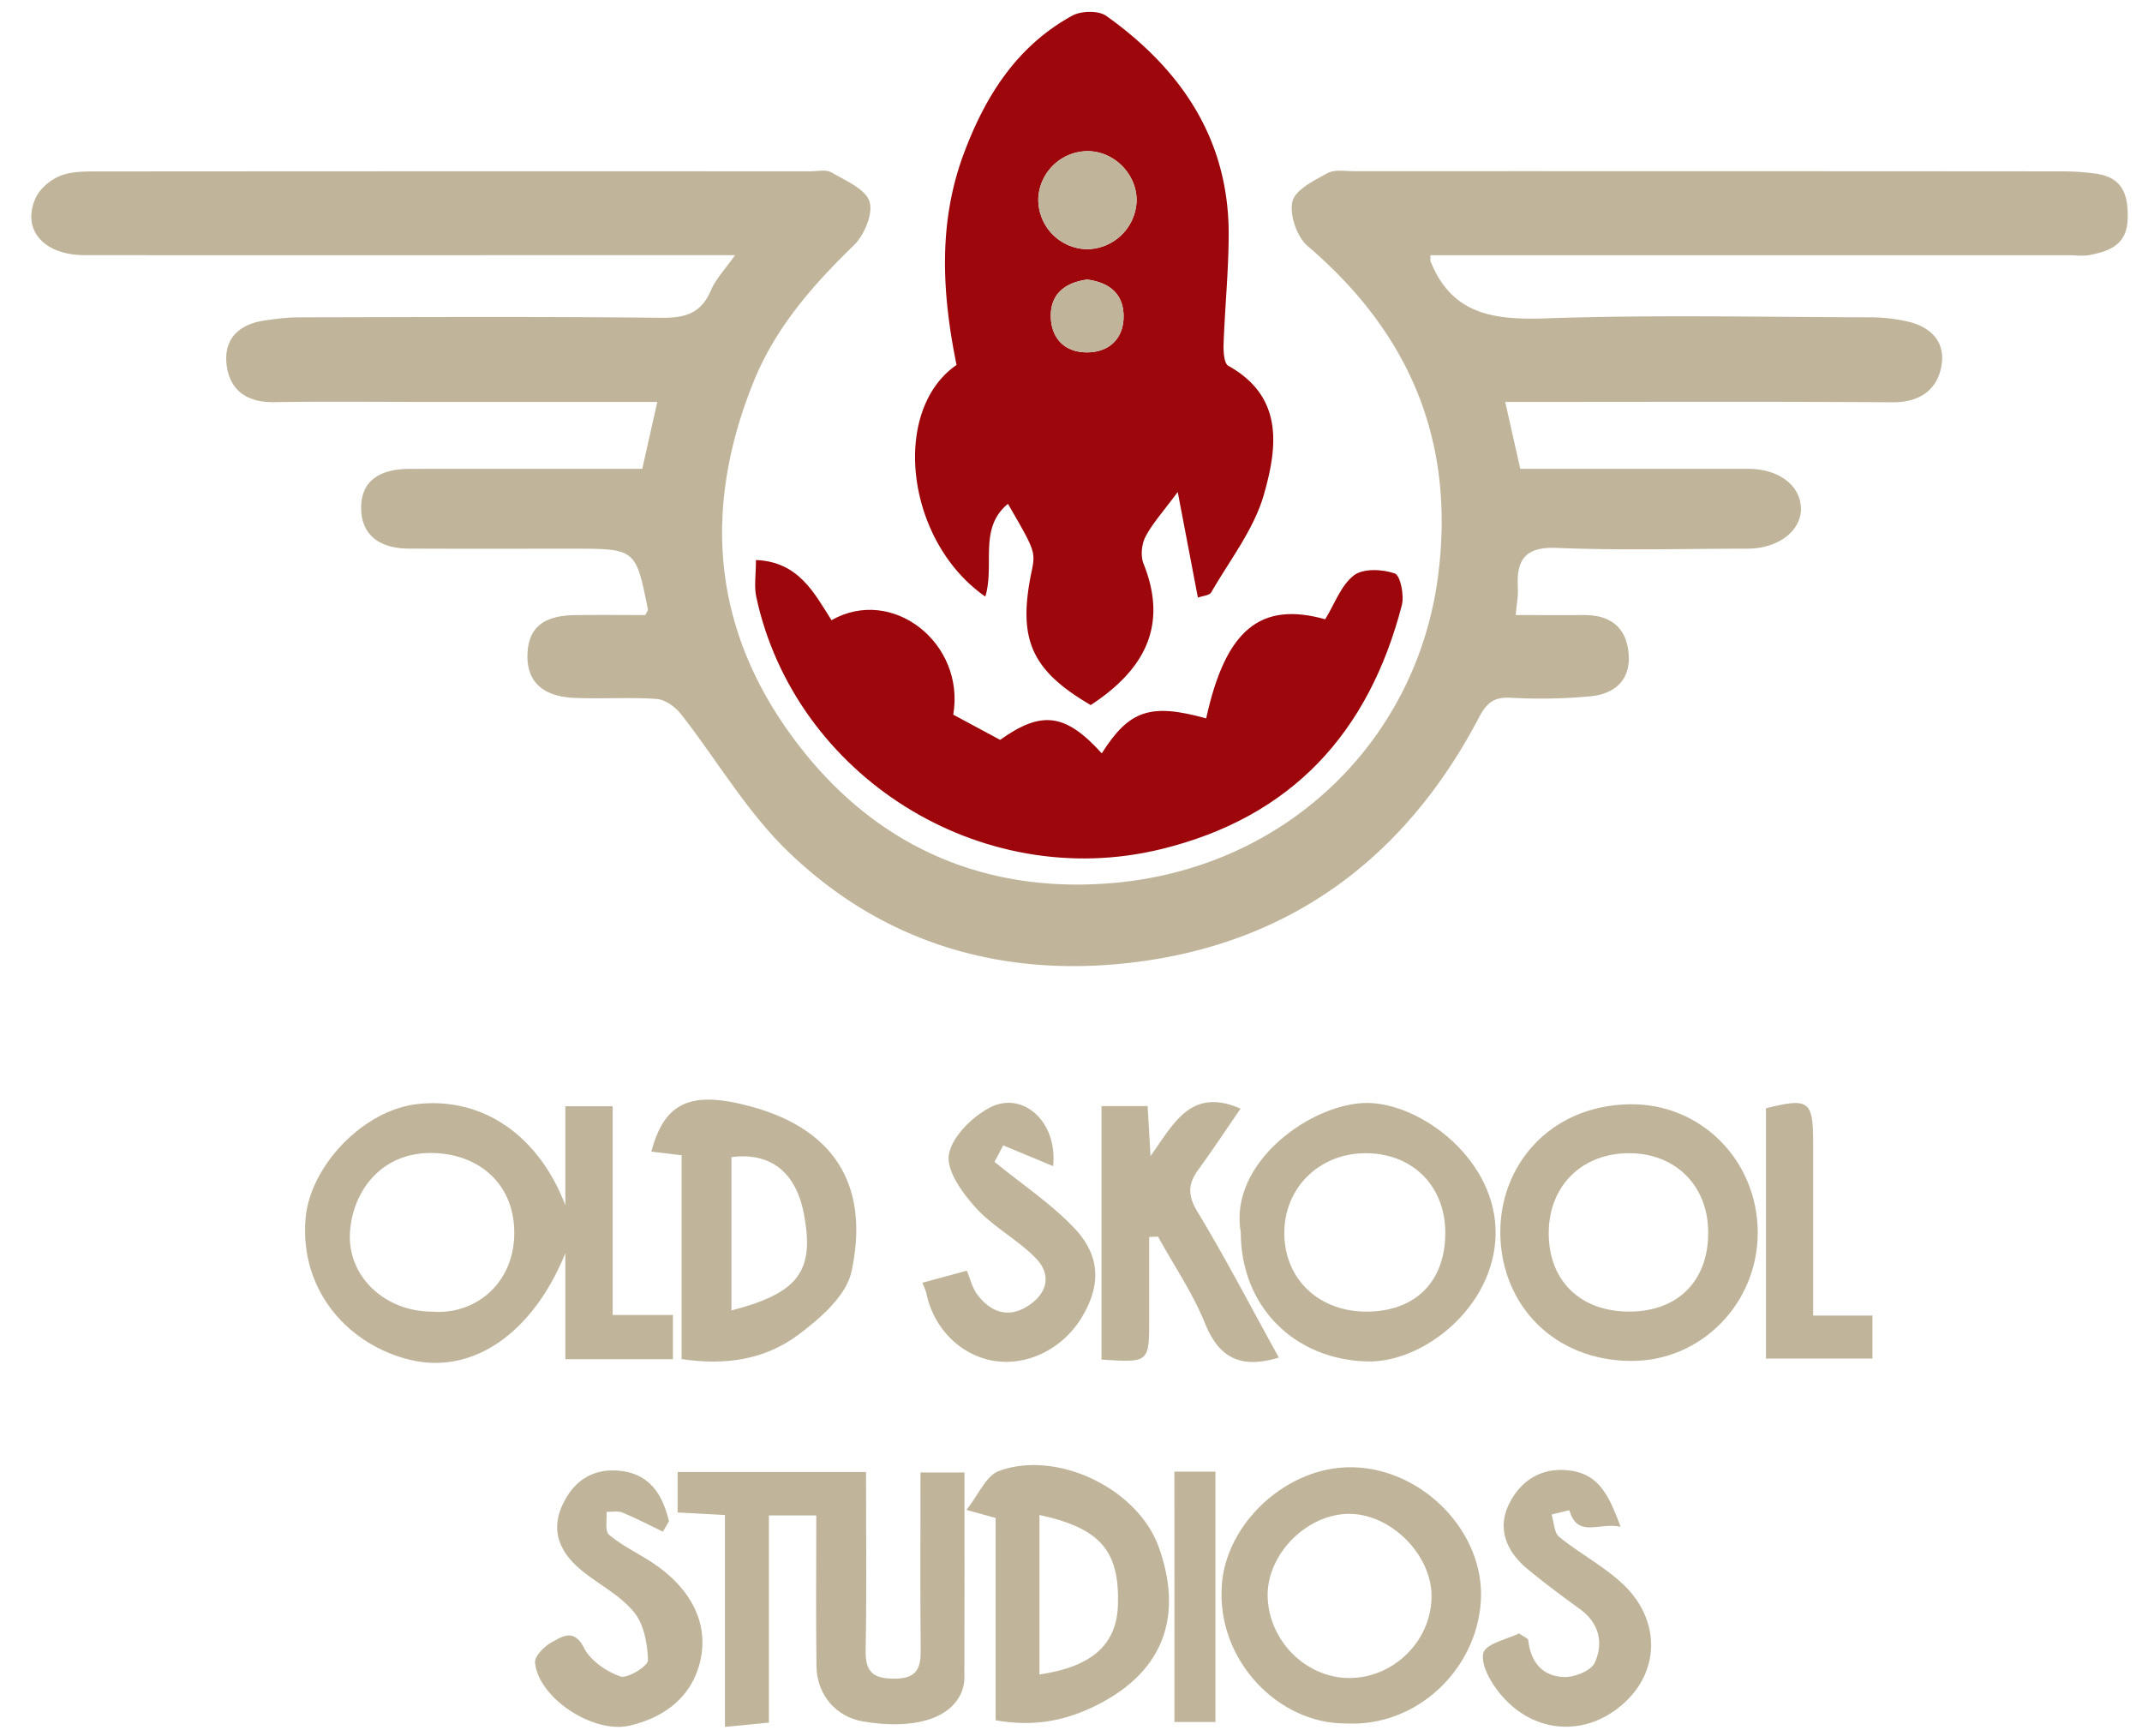 <svg width="58" height="47" xmlns="http://www.w3.org/2000/svg"><g fill="none" fill-rule="evenodd"><path d="M38.734 6.91h17.272c.194 0 .394.03.581-.006.536-.103.996-.28 1.024-.956.028-.66-.13-1.153-.878-1.248a6.595 6.595 0 00-.825-.06c-6.41-.005-12.82-.006-19.23-.005-.249 0-.54-.052-.736.055-.363.199-.874.451-.947.767-.083.36.121.956.413 1.205 2.783 2.378 4.008 5.313 3.527 8.962-.585 4.43-4.094 7.862-8.76 8.28-3.376.303-6.292-.886-8.435-3.581-2.428-3.052-2.778-6.419-1.331-9.995.587-1.452 1.592-2.6 2.709-3.684.284-.275.53-.86.426-1.187-.109-.34-.648-.566-1.03-.789-.146-.085-.38-.03-.573-.03-6.41-.001-12.82-.002-19.23.004-.357 0-.74-.01-1.063.112-.27.102-.566.348-.682.605-.389.858.216 1.549 1.326 1.55 5.55.003 11.1 0 16.65 0h.96c-.268.384-.522.645-.655.958-.264.618-.695.744-1.339.737-3.274-.035-6.549-.018-9.823-.012-.301 0-.604.042-.904.083-.707.097-1.135.5-1.043 1.215.088.686.558 1.009 1.28.998 1.36-.02 2.72-.006 4.08-.006h6.3l-.407 1.812c-2.138 0-4.218-.003-6.297.001-.89.002-1.338.385-1.314 1.105.022.673.477 1.051 1.297 1.054 1.471.006 2.942.002 4.413.002 1.724 0 1.724 0 2.053 1.64.007.035-.035.08-.07.157-.626 0-1.263-.007-1.9.002-.86.011-1.258.338-1.29 1.04-.033.733.382 1.157 1.253 1.2.747.036 1.5-.023 2.246.03.23.017.504.215.656.409.96 1.223 1.756 2.604 2.858 3.68 2.643 2.581 5.969 3.505 9.575 3.02 4.178-.56 7.222-2.886 9.17-6.597.204-.39.396-.57.86-.545a14.6 14.6 0 002.16-.039c.702-.067 1.123-.48 1.031-1.225-.084-.677-.525-.978-1.198-.975-.627.003-1.255 0-1.853 0 .026-.29.071-.509.059-.724-.043-.755.174-1.132 1.062-1.094 1.718.072 3.44.022 5.16.02.836 0 1.472-.495 1.442-1.118-.028-.609-.618-1.043-1.424-1.043h-6.175l-.408-1.812h1.004c3.164 0 6.327-.011 9.49.01.733.004 1.207-.34 1.318-.987.122-.706-.35-1.104-1.036-1.225a4.771 4.771 0 00-.818-.088c-2.941-.006-5.885-.074-8.823.027-1.414.049-2.572-.08-3.156-1.545-.01-.02-.002-.048-.002-.164z" fill="#C0B59B"/><path d="M29.434 7.57c-.603.082-1 .401-.98 1.019.02.608.414.973 1.03.95.572-.021.934-.39.94-.959.006-.614-.382-.937-.99-1.01zm1.342-2.114c.02-.706-.564-1.33-1.276-1.363a1.346 1.346 0 00-1.384 1.25 1.344 1.344 0 001.31 1.404 1.358 1.358 0 001.35-1.291zM26.68 16.153c-2.164-1.506-2.563-5.04-.779-6.272-.389-1.907-.51-3.83.196-5.721.582-1.559 1.436-2.915 2.943-3.739.24-.13.708-.139.917.01 2.033 1.45 3.32 3.347 3.313 5.924-.003.986-.103 1.97-.138 2.957-.007.202.01.527.129.593 1.515.843 1.322 2.222.963 3.483-.268.942-.924 1.777-1.426 2.65-.048.084-.229.094-.362.143l-.546-2.86c-.408.552-.69.858-.874 1.214-.105.202-.135.52-.052.727.686 1.71-.01 2.897-1.429 3.828-1.603-.935-1.981-1.773-1.608-3.587.116-.565.116-.565-.634-1.861-.803.66-.352 1.64-.613 2.511z" fill="#9D070B"/><path d="M20.469 15.163c1.149.046 1.572.88 2.046 1.629 1.648-.938 3.626.623 3.297 2.558l1.269.682c1.12-.798 1.764-.725 2.752.365.742-1.172 1.319-1.365 2.827-.946.528-2.415 1.476-3.172 3.223-2.684.262-.427.43-.924.778-1.19.25-.191.773-.168 1.106-.05.153.053.26.592.191.86-.893 3.442-2.973 5.742-6.526 6.606-4.89 1.189-9.913-1.988-10.955-6.835-.061-.286-.008-.597-.008-.995" fill="#9D070B"/><path d="M11.683 35.512c1.128.104 2.214-.704 2.242-2.08.027-1.337-.92-2.196-2.228-2.214-1.386-.02-2.156 1.054-2.221 2.155-.071 1.195.954 2.134 2.207 2.14m3.625-2.881v-2.68h1.282v5.652h1.631v1.197h-2.913v-2.868c-.888 2.18-2.508 3.276-4.17 2.893-1.665-.384-3.03-1.847-2.864-3.835.117-1.407 1.556-2.941 3.04-3.1 1.78-.191 3.278.869 3.994 2.74m10.808 7.239c0 1.887.002 3.728-.003 5.57 0 .131-.032.272-.084.393-.312.716-1.308 1.003-2.658.777-.726-.122-1.252-.715-1.263-1.495-.018-1.345-.005-2.69-.005-4.084H20.82v5.61l-1.19.116V41.02l-1.282-.069v-1.096h5.102c0 1.6.02 3.215-.01 4.83-.012.581.197.764.77.766.565.002.724-.23.72-.741-.016-1.594-.006-3.189-.006-4.842h1.193zm17.998-4.358c1.32 0 2.148-.833 2.14-2.152-.007-1.251-.873-2.125-2.118-2.136-1.29-.011-2.193.872-2.2 2.152-.008 1.294.852 2.137 2.178 2.136m3.481-2.139c.002 1.913-1.524 3.476-3.41 3.475-2.096 0-3.53-1.505-3.56-3.432-.03-1.849 1.329-3.47 3.477-3.517 1.95-.043 3.491 1.522 3.493 3.474m-10.585 2.14c1.324-.005 2.132-.822 2.125-2.149-.007-1.271-.906-2.153-2.182-2.14-1.252.013-2.191.957-2.177 2.187.015 1.233.944 2.107 2.235 2.102m-3.414-2.15c-.337-1.904 1.955-3.517 3.439-3.5 1.466.018 3.502 1.555 3.461 3.567-.039 1.963-1.957 3.47-3.473 3.432-1.975-.048-3.428-1.486-3.427-3.5m2.933 12.071c1.209.004 2.23-1.009 2.233-2.214.003-1.111-1.077-2.208-2.194-2.23-1.168-.022-2.276 1.088-2.244 2.248.034 1.191 1.038 2.193 2.204 2.196m-.08 1.23c-1.807.021-3.517-1.69-3.365-3.757.122-1.675 1.775-3.221 3.554-3.179 1.904.045 3.573 1.773 3.46 3.62-.113 1.876-1.758 3.42-3.65 3.316M19.806 35.481c1.815-.47 2.25-1.062 1.966-2.592-.214-1.146-.897-1.696-1.966-1.56v4.152zm-1.349 1.315V31.28c-.302-.037-.56-.067-.821-.1.357-1.336 1.061-1.664 2.694-1.222 2.416.655 3.198 2.3 2.725 4.478-.141.648-.85 1.266-1.442 1.707-.875.651-1.94.843-3.156.654zm9.689 4.224v4.317c1.422-.208 2.091-.808 2.125-1.88.046-1.467-.473-2.079-2.125-2.438m-1.187 5.558V41.1l-.79-.218c.322-.402.527-.926.88-1.055 1.563-.575 3.759.467 4.33 2.068.62 1.74.248 3.32-1.714 4.29-.854.421-1.7.57-2.706.393" fill="#C0B59B"/><path d="M34.627 36.757c-1.03.314-1.619.012-1.998-.925-.332-.82-.842-1.569-1.273-2.35l-.239.01V35.7c0 1.197 0 1.197-1.291 1.111v-6.863h1.248l.08 1.352c.627-.872 1.087-1.873 2.437-1.283-.371.539-.74 1.098-1.134 1.639-.282.384-.31.693-.038 1.143.771 1.276 1.46 2.602 2.208 3.957m-9.65-2.025l1.202-.326c.095.222.149.47.289.654.357.466.829.643 1.362.303.537-.344.654-.853.206-1.307-.49-.498-1.148-.839-1.614-1.354-.36-.398-.8-1.002-.729-1.437.08-.48.624-1.02 1.105-1.273.88-.463 1.843.36 1.718 1.582l-1.352-.561-.234.446c.773.632 1.552 1.147 2.173 1.808.708.755.7 1.557.19 2.4-.51.847-1.456 1.32-2.36 1.183-.912-.14-1.65-.873-1.849-1.83-.016-.08-.057-.155-.107-.288m18.904 6.607c-.59-.126-1.162.317-1.385-.444-.003-.008-.315.073-.482.113.065.206.065.49.205.604.548.446 1.19.784 1.705 1.26 1.01.936 1.034 2.275.13 3.166-1.009.993-2.472.956-3.404-.141-.266-.313-.56-.807-.485-1.136.059-.256.673-.386.968-.535.164.114.244.141.248.176.06.598.386.992.982 1.005.281.006.725-.174.821-.39.236-.528.124-1.064-.4-1.447-.486-.353-.969-.71-1.43-1.093-.56-.465-.822-1.086-.494-1.751.32-.651.908-1.024 1.692-.903.77.12 1.026.705 1.33 1.516m-25.932.132c-.364-.175-.724-.363-1.097-.516-.125-.051-.286-.016-.43-.02.017.213-.048.523.068.62.35.293.776.495 1.162.748 1.076.708 1.585 1.7 1.28 2.78-.256.902-.967 1.426-1.885 1.64-.972.228-2.46-.735-2.56-1.703-.018-.175.257-.45.462-.56.281-.152.595-.374.866.162.175.344.603.636.983.77.187.066.75-.283.746-.436-.01-.445-.108-.977-.379-1.307-.37-.453-.939-.74-1.406-1.119-.585-.474-.869-1.066-.523-1.797.292-.617.793-.974 1.509-.913.85.073 1.195.646 1.368 1.37l-.164.28m31.146-5.849h1.605v1.164h-2.883v-6.777c1.167-.29 1.277-.21 1.278.948v4.665M31.801 46.625h1.11v-6.78H31.8zM30.776 5.456a1.357 1.357 0 01-1.35 1.291 1.344 1.344 0 01-1.31-1.405A1.346 1.346 0 0129.5 4.093c.712.033 1.297.657 1.276 1.363M29.434 7.57c.608.073.996.396.99 1.01-.006.568-.368.938-.94.96-.616.022-1.01-.343-1.03-.951-.02-.618.377-.937.98-1.019" fill="#C0B59B"/></g></svg>
